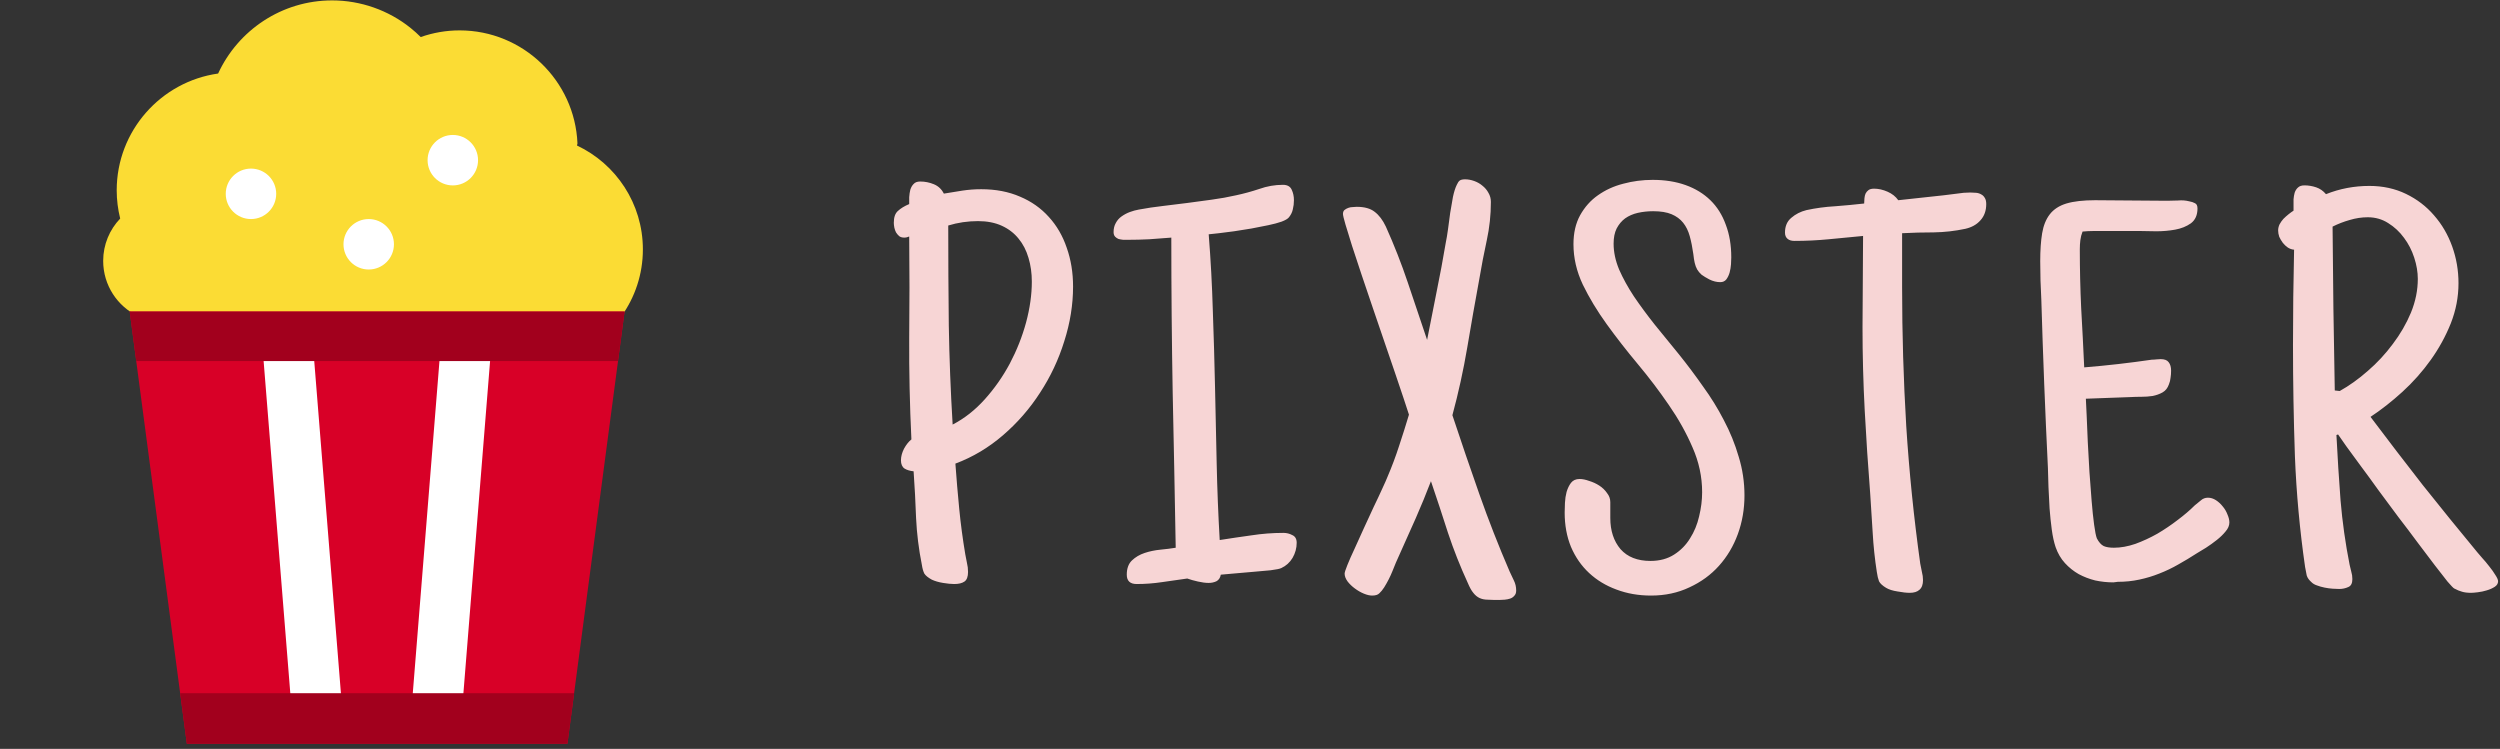 <svg width="888" height="266" viewBox="0 0 888 266" fill="none" xmlns="http://www.w3.org/2000/svg">
<rect x="0" y="0" width="888" height="266" fill="#333333" stroke="none"/>
<g clip-path="url(#clip0_7_265)">
<path d="M220.724 112.326C225.522 105.641 228.351 97.447 228.351 88.589C228.351 72.283 218.779 58.218 204.948 51.69C205.005 51.443 205.061 51.199 205.115 50.947C204.198 28.652 185.773 10.795 163.256 10.795C158.502 10.795 153.834 11.614 149.437 13.156C148.298 12.017 147.095 10.938 145.833 9.926C137.966 3.616 128.073 0.141 117.975 0.141C100.033 0.141 84.532 10.802 77.477 26.121C57.145 28.985 41.453 46.497 41.453 67.606C41.453 71.004 41.882 74.37 42.691 77.631C38.951 81.54 36.649 86.836 36.649 92.673C36.649 101.345 41.723 108.827 49.061 112.327H220.723V112.326H220.724Z" fill="#FBDC34"/>
<path d="M89.148 77.808C94.097 77.808 98.109 73.796 98.109 68.847C98.109 63.897 94.097 59.885 89.148 59.885C84.198 59.885 80.186 63.897 80.186 68.847C80.186 73.796 84.198 77.808 89.148 77.808Z" fill="white"/>
<path d="M130.969 95.731C135.918 95.731 139.93 91.719 139.93 86.77C139.93 81.821 135.918 77.808 130.969 77.808C126.019 77.808 122.007 81.821 122.007 86.77C122.007 91.719 126.019 95.731 130.969 95.731Z" fill="white"/>
<path d="M160.84 65.859C165.79 65.859 169.802 61.847 169.802 56.898C169.802 51.948 165.79 47.936 160.84 47.936C155.891 47.936 151.879 51.948 151.879 56.898C151.879 61.847 155.891 65.859 160.84 65.859Z" fill="white"/>
<path d="M46.065 110.667L66.358 264.141H201.555L221.848 110.667H46.065Z" fill="#D80027"/>
<path d="M162.83 120.489H105.876V256.705H162.83V120.489Z" fill="#D80027"/>
<path d="M121.744 254.317L111.225 123.358L93.36 124.793L103.763 254.317H121.744Z" fill="white"/>
<path d="M163.953 254.317L174.356 124.793L156.49 123.358L145.971 254.317H163.953Z" fill="white"/>
<path d="M48.391 128.258H219.522L221.848 110.667H46.065L48.391 128.258Z" fill="#A2001D"/>
<path d="M63.988 246.218L66.358 264.141H201.555L203.925 246.218H63.988Z" fill="#A2001D"/>
</g>
<path d="M381.152 101.781C381.152 108.226 380.111 114.704 378.027 121.215C376.009 127.725 373.145 133.812 369.434 139.476C365.788 145.14 361.393 150.186 356.25 154.613C351.107 159.04 345.475 162.393 339.355 164.672C339.746 170.075 340.202 175.446 340.723 180.785C341.243 186.123 341.96 191.495 342.871 196.898C343.066 197.875 343.262 198.884 343.457 199.926C343.717 200.967 343.848 202.041 343.848 203.148C343.848 204.841 343.424 205.98 342.578 206.566C341.732 207.152 340.527 207.445 338.965 207.445C337.858 207.445 336.523 207.315 334.961 207.054C333.398 206.794 332.064 206.403 330.957 205.883C329.655 205.166 328.776 204.45 328.32 203.734C327.93 202.953 327.637 201.911 327.441 200.609C326.335 195.075 325.651 189.541 325.391 184.008C325.195 178.474 324.902 172.94 324.512 167.406C323.21 167.276 322.135 166.95 321.289 166.429C320.443 165.844 320.02 164.867 320.02 163.5C320.02 162.198 320.378 160.83 321.094 159.398C321.875 157.966 322.754 156.859 323.73 156.078C323.145 143.969 322.884 131.957 322.949 120.043C323.079 108.129 323.079 96.117 322.949 84.008C322.624 84.138 322.331 84.235 322.07 84.3C321.81 84.366 321.517 84.398 321.191 84.398C320.475 84.398 319.889 84.235 319.434 83.91C318.978 83.519 318.587 83.064 318.262 82.543C318.001 82.022 317.806 81.469 317.676 80.883C317.546 80.231 317.48 79.646 317.48 79.125C317.48 77.172 317.969 75.772 318.945 74.925C319.922 74.014 321.257 73.2 322.949 72.484C322.949 71.768 322.949 70.954 322.949 70.043C323.014 69.066 323.145 68.187 323.34 67.406C323.6 66.56 323.991 65.876 324.512 65.355C325.033 64.769 325.814 64.476 326.855 64.476C328.548 64.476 330.176 64.802 331.738 65.453C333.301 66.104 334.473 67.211 335.254 68.773C337.533 68.383 339.746 68.025 341.895 67.699C344.043 67.374 346.257 67.211 348.535 67.211C353.678 67.211 358.268 68.09 362.305 69.847C366.341 71.54 369.759 73.949 372.559 77.074C375.358 80.134 377.474 83.78 378.906 88.011C380.404 92.243 381.152 96.833 381.152 101.781ZM366.504 100.023C366.504 97.028 366.113 94.229 365.332 91.625C364.551 88.956 363.379 86.677 361.816 84.789C360.254 82.836 358.268 81.306 355.859 80.199C353.451 79.092 350.618 78.539 347.363 78.539C345.605 78.539 343.815 78.669 341.992 78.929C340.234 79.19 338.509 79.581 336.816 80.101C336.816 92.015 336.882 103.832 337.012 115.551C337.207 127.269 337.663 139.021 338.379 150.804C342.546 148.656 346.354 145.661 349.805 141.82C353.255 137.979 356.217 133.747 358.691 129.125C361.165 124.437 363.086 119.587 364.453 114.574C365.82 109.496 366.504 104.646 366.504 100.023ZM460.582 192.797C460.582 194.685 460.094 196.475 459.117 198.168C458.141 199.795 456.806 201 455.113 201.781C454.592 202.041 453.323 202.302 451.305 202.562C449.286 202.758 447.105 202.953 444.762 203.148C442.418 203.344 440.172 203.539 438.023 203.734C435.94 203.929 434.475 204.06 433.629 204.125C433.434 205.232 432.913 206.013 432.066 206.469C431.22 206.859 430.309 207.054 429.332 207.054C428.225 207.054 426.956 206.892 425.523 206.566C424.091 206.241 422.822 205.883 421.715 205.492C418.785 205.883 415.823 206.306 412.828 206.761C409.833 207.217 406.806 207.445 403.746 207.445C401.402 207.445 400.23 206.338 400.23 204.125C400.23 201.911 400.849 200.219 402.086 199.047C403.323 197.875 404.82 196.996 406.578 196.41C408.336 195.824 410.224 195.433 412.242 195.238C414.26 195.043 416.051 194.815 417.613 194.554C417.288 176.065 416.93 157.705 416.539 139.476C416.214 121.247 416.051 102.888 416.051 84.398C413.382 84.594 410.777 84.789 408.238 84.984C405.699 85.114 403.16 85.179 400.621 85.179C400.1 85.179 399.547 85.179 398.961 85.179C398.375 85.114 397.822 85.017 397.301 84.886C396.845 84.691 396.454 84.431 396.129 84.105C395.738 83.715 395.543 83.161 395.543 82.445C395.543 81.208 395.803 80.134 396.324 79.222C396.845 78.246 397.529 77.465 398.375 76.879C399.286 76.228 400.263 75.707 401.305 75.316C402.346 74.925 403.421 74.633 404.527 74.437C407.327 73.916 410.159 73.493 413.023 73.168C415.953 72.777 418.85 72.419 421.715 72.094C424.645 71.703 427.542 71.312 430.406 70.922C433.336 70.531 436.233 70.01 439.098 69.359C441.832 68.773 444.566 68.025 447.301 67.113C450.035 66.136 452.835 65.648 455.699 65.648C457.262 65.648 458.303 66.234 458.824 67.406C459.345 68.513 459.605 69.75 459.605 71.117C459.605 72.224 459.475 73.298 459.215 74.34C459.02 75.316 458.564 76.26 457.848 77.172C457.457 77.692 456.578 78.213 455.211 78.734C453.909 79.19 452.314 79.613 450.426 80.004C448.603 80.394 446.617 80.785 444.469 81.175C442.385 81.501 440.335 81.827 438.316 82.152C436.363 82.412 434.573 82.64 432.945 82.836C431.318 83.031 430.113 83.161 429.332 83.226C430.048 92.276 430.536 101.325 430.797 110.375C431.122 119.424 431.383 128.474 431.578 137.523C431.773 146.573 431.969 155.622 432.164 164.672C432.359 173.721 432.717 182.771 433.238 191.82C436.949 191.234 440.693 190.681 444.469 190.16C448.245 189.574 452.053 189.281 455.895 189.281C457.001 189.281 458.043 189.541 459.02 190.062C460.061 190.518 460.582 191.429 460.582 192.797ZM538.547 209.789C538.547 210.57 538.319 211.189 537.863 211.644C537.473 212.1 536.984 212.426 536.398 212.621C535.812 212.816 535.161 212.946 534.445 213.011C533.729 213.077 533.078 213.109 532.492 213.109C530.93 213.109 529.595 213.077 528.488 213.011C527.382 213.011 526.405 212.816 525.559 212.426C524.712 212.035 523.964 211.416 523.312 210.57C522.661 209.789 522.01 208.617 521.359 207.054C518.69 201.26 516.346 195.336 514.328 189.281C512.375 183.161 510.357 177.041 508.273 170.922C506.581 175.349 504.79 179.711 502.902 184.008C501.014 188.304 499.094 192.601 497.141 196.898C496.229 198.851 495.383 200.837 494.602 202.855C493.82 204.808 492.844 206.729 491.672 208.617C491.086 209.528 490.5 210.245 489.914 210.765C489.393 211.286 488.547 211.547 487.375 211.547C486.529 211.547 485.552 211.319 484.445 210.863C483.339 210.407 482.264 209.789 481.223 209.008C480.246 208.291 479.4 207.478 478.684 206.566C477.967 205.59 477.609 204.646 477.609 203.734C477.609 203.344 477.935 202.334 478.586 200.707C479.237 199.079 480.083 197.159 481.125 194.945C482.167 192.666 483.273 190.225 484.445 187.621C485.682 184.952 486.854 182.413 487.961 180.004C489.133 177.595 490.142 175.446 490.988 173.558C491.9 171.605 492.518 170.205 492.844 169.359C494.406 165.713 495.773 162.067 496.945 158.422C498.182 154.711 499.354 151 500.461 147.289C500.07 146.117 499.452 144.229 498.605 141.625C497.759 139.021 496.75 136.026 495.578 132.64C494.406 129.19 493.137 125.479 491.77 121.508C490.402 117.536 489.035 113.532 487.668 109.496C486.301 105.394 484.966 101.455 483.664 97.679C482.362 93.838 481.223 90.388 480.246 87.328C479.27 84.268 478.488 81.729 477.902 79.711C477.316 77.692 477.023 76.456 477.023 76C477.023 75.414 477.186 74.958 477.512 74.633C477.902 74.307 478.358 74.047 478.879 73.851C479.4 73.656 479.921 73.558 480.441 73.558C481.027 73.493 481.516 73.461 481.906 73.461C484.641 73.461 486.757 74.047 488.254 75.219C489.816 76.39 491.151 78.148 492.258 80.492C495.188 87.002 497.792 93.643 500.07 100.414C502.349 107.185 504.628 113.955 506.906 120.726C508.078 114.932 509.217 109.17 510.324 103.441C511.496 97.712 512.57 91.95 513.547 86.156C513.807 84.919 514.068 83.356 514.328 81.469C514.589 79.581 514.849 77.627 515.109 75.609C515.435 73.591 515.76 71.703 516.086 69.945C516.477 68.122 516.932 66.69 517.453 65.648C517.779 64.932 518.104 64.444 518.43 64.183C518.82 63.858 519.471 63.695 520.383 63.695C521.424 63.695 522.499 63.89 523.605 64.281C524.712 64.672 525.689 65.225 526.535 65.941C527.447 66.657 528.163 67.504 528.684 68.48C529.27 69.457 529.562 70.531 529.562 71.703C529.562 76.325 529.074 80.883 528.098 85.375C527.121 89.867 526.242 94.424 525.461 99.047C523.964 107.185 522.531 115.323 521.164 123.461C519.797 131.534 518.039 139.541 515.891 147.484C519.016 156.924 522.206 166.267 525.461 175.511C528.716 184.756 532.297 193.903 536.203 202.953C536.724 204.06 537.245 205.166 537.766 206.273C538.286 207.315 538.547 208.487 538.547 209.789ZM619.637 176C619.637 180.817 618.855 185.375 617.293 189.672C615.73 193.969 613.484 197.745 610.555 201C607.69 204.19 604.207 206.729 600.105 208.617C596.004 210.57 591.447 211.547 586.434 211.547C582.007 211.547 577.905 210.83 574.129 209.398C570.418 208.031 567.195 206.078 564.461 203.539C561.727 201 559.578 197.907 558.016 194.261C556.518 190.616 555.77 186.547 555.77 182.054C555.77 181.143 555.802 180.004 555.867 178.636C555.932 177.269 556.128 175.967 556.453 174.73C556.844 173.428 557.365 172.354 558.016 171.508C558.732 170.596 559.741 170.14 561.043 170.14C562.085 170.14 563.224 170.368 564.461 170.824C565.763 171.215 566.967 171.768 568.074 172.484C569.181 173.2 570.092 174.079 570.809 175.121C571.59 176.097 571.98 177.172 571.98 178.344V184.008C571.98 188.5 573.185 192.178 575.594 195.043C578.068 197.842 581.616 199.242 586.238 199.242C589.493 199.242 592.293 198.493 594.637 196.996C596.98 195.498 598.868 193.578 600.301 191.234C601.798 188.89 602.872 186.286 603.523 183.422C604.24 180.492 604.598 177.627 604.598 174.828C604.598 169.359 603.458 164.053 601.18 158.91C598.966 153.767 596.167 148.754 592.781 143.871C589.396 138.923 585.717 134.073 581.746 129.32C577.775 124.567 574.096 119.847 570.711 115.16C567.326 110.472 564.493 105.785 562.215 101.097C560.001 96.41 558.895 91.625 558.895 86.742C558.895 82.771 559.676 79.353 561.238 76.488C562.866 73.558 564.982 71.182 567.586 69.359C570.255 67.471 573.25 66.104 576.57 65.258C579.956 64.346 583.439 63.89 587.02 63.89C591.382 63.89 595.288 64.509 598.738 65.746C602.189 66.983 605.118 68.773 607.527 71.117C609.936 73.461 611.759 76.358 612.996 79.808C614.298 83.194 614.949 87.067 614.949 91.429C614.949 92.081 614.917 92.894 614.852 93.871C614.786 94.847 614.624 95.824 614.363 96.8C614.103 97.712 613.712 98.526 613.191 99.242C612.671 99.893 611.954 100.219 611.043 100.219C609.741 100.219 608.439 99.893 607.137 99.242C606.03 98.656 605.118 98.103 604.402 97.582C603.751 96.996 603.23 96.377 602.84 95.726C602.449 95.01 602.156 94.229 601.961 93.383C601.766 92.536 601.603 91.495 601.473 90.258C601.147 87.914 600.724 85.798 600.203 83.91C599.682 82.022 598.901 80.427 597.859 79.125C596.818 77.823 595.451 76.814 593.758 76.097C592.065 75.381 589.884 75.023 587.215 75.023C585.327 75.023 583.504 75.219 581.746 75.609C580.053 76 578.556 76.651 577.254 77.562C576.017 78.474 575.008 79.678 574.227 81.175C573.51 82.608 573.152 84.398 573.152 86.547C573.152 89.541 573.803 92.601 575.105 95.726C576.473 98.851 578.23 102.041 580.379 105.297C582.592 108.552 585.066 111.905 587.801 115.355C590.6 118.741 593.465 122.256 596.395 125.902C599.324 129.548 602.156 133.324 604.891 137.23C607.69 141.071 610.164 145.075 612.312 149.242C614.526 153.409 616.284 157.738 617.586 162.23C618.953 166.657 619.637 171.247 619.637 176ZM705.512 72.484C705.512 74.828 704.828 76.749 703.461 78.246C702.159 79.743 700.368 80.752 698.09 81.273C694.444 82.054 690.701 82.478 686.859 82.543C683.083 82.543 679.34 82.64 675.629 82.836V102.172C675.629 118.578 676.117 134.952 677.094 151.293C678.135 167.569 679.796 183.877 682.074 200.219C682.27 201.195 682.465 202.172 682.66 203.148C682.921 204.125 683.051 205.101 683.051 206.078C683.051 207.64 682.628 208.78 681.781 209.496C681 210.212 679.861 210.57 678.363 210.57C677.191 210.57 675.727 210.407 673.969 210.082C672.276 209.821 670.941 209.398 669.965 208.812C668.663 208.031 667.816 207.25 667.426 206.469C667.1 205.622 666.84 204.515 666.645 203.148C665.928 198.526 665.44 193.903 665.18 189.281C664.919 184.659 664.626 180.036 664.301 175.414C663.52 165.518 662.868 155.655 662.348 145.824C661.827 135.993 661.566 126.13 661.566 116.234C661.566 110.83 661.599 105.459 661.664 100.121C661.729 94.782 661.762 89.346 661.762 83.812C657.725 84.203 653.656 84.594 649.555 84.984C645.518 85.375 641.449 85.57 637.348 85.57C636.371 85.57 635.59 85.342 635.004 84.886C634.353 84.366 634.027 83.617 634.027 82.64C634.027 80.362 634.776 78.604 636.273 77.367C637.771 76.065 639.561 75.153 641.645 74.633C644.965 73.916 648.35 73.461 651.801 73.265C655.251 73.005 658.702 72.679 662.152 72.289C662.152 71.638 662.185 71.019 662.25 70.433C662.315 69.782 662.445 69.229 662.641 68.773C662.901 68.252 663.259 67.829 663.715 67.504C664.171 67.178 664.822 67.015 665.668 67.015C667.23 67.015 668.826 67.374 670.453 68.09C672.081 68.806 673.35 69.815 674.262 71.117L690.473 69.359C692.035 69.164 693.598 68.969 695.16 68.773C696.723 68.513 698.285 68.383 699.848 68.383C700.564 68.383 701.247 68.415 701.898 68.48C702.615 68.545 703.233 68.741 703.754 69.066C704.275 69.327 704.698 69.75 705.023 70.336C705.349 70.856 705.512 71.573 705.512 72.484ZM791.875 185.57C791.875 186.677 791.419 187.751 790.508 188.793C789.661 189.834 788.62 190.844 787.383 191.82C786.146 192.797 784.876 193.708 783.574 194.554C782.272 195.336 781.198 195.987 780.352 196.508C778.138 197.94 775.924 199.274 773.711 200.511C771.562 201.748 769.316 202.823 766.973 203.734C764.694 204.646 762.318 205.362 759.844 205.883C757.435 206.403 754.896 206.664 752.227 206.664L750.664 206.859C748.516 206.859 746.367 206.631 744.219 206.176C742.135 205.655 740.182 204.906 738.359 203.929C736.536 202.888 734.909 201.586 733.477 200.023C732.044 198.461 730.938 196.573 730.156 194.359C729.57 192.601 729.115 190.518 728.789 188.109C728.464 185.7 728.203 183.194 728.008 180.59C727.878 177.985 727.747 175.446 727.617 172.972C727.552 170.433 727.487 168.187 727.422 166.234C726.445 146.312 725.664 126.39 725.078 106.469C724.948 104.19 724.85 101.911 724.785 99.633C724.72 97.354 724.688 95.075 724.688 92.797C724.688 88.89 724.915 85.57 725.371 82.836C725.827 80.101 726.738 77.855 728.105 76.097C729.473 74.34 731.426 73.07 733.965 72.289C736.569 71.508 739.987 71.117 744.219 71.117C748.451 71.117 752.682 71.15 756.914 71.215C761.211 71.28 765.508 71.312 769.805 71.312C771.107 71.312 772.409 71.28 773.711 71.215C775.013 71.084 776.315 71.182 777.617 71.508C778.398 71.638 779.082 71.866 779.668 72.191C780.254 72.452 780.547 73.07 780.547 74.047C780.547 76.39 779.766 78.148 778.203 79.32C776.641 80.427 774.785 81.175 772.637 81.566C770.488 81.957 768.242 82.152 765.898 82.152C763.62 82.087 761.732 82.054 760.234 82.054H747.539C746.237 82.054 744.935 82.054 743.633 82.054C742.331 82.054 741.029 82.12 739.727 82.25C739.336 83.226 739.076 84.235 738.945 85.277C738.815 86.319 738.75 87.393 738.75 88.5C738.75 95.596 738.913 102.595 739.238 109.496C739.629 116.397 739.987 123.396 740.312 130.492C744.349 130.166 748.353 129.776 752.324 129.32C756.296 128.864 760.299 128.344 764.336 127.758C764.922 127.758 765.443 127.725 765.898 127.66C766.419 127.595 766.94 127.562 767.461 127.562C768.828 127.562 769.772 127.92 770.293 128.636C770.879 129.353 771.172 130.362 771.172 131.664C771.172 132.575 771.107 133.422 770.977 134.203C770.911 134.984 770.716 135.765 770.391 136.547C769.935 137.849 769.186 138.793 768.145 139.379C767.103 139.965 765.931 140.388 764.629 140.648C763.327 140.844 761.96 140.941 760.527 140.941C759.16 140.941 757.956 140.974 756.914 141.039C754.18 141.169 751.478 141.267 748.809 141.332C746.204 141.397 743.568 141.495 740.898 141.625C740.964 142.992 741.061 145.043 741.191 147.777C741.322 150.511 741.452 153.604 741.582 157.054C741.777 160.44 741.973 163.955 742.168 167.601C742.428 171.247 742.689 174.698 742.949 177.953C743.21 181.143 743.503 183.942 743.828 186.351C744.154 188.76 744.479 190.388 744.805 191.234C745.521 192.601 746.335 193.513 747.246 193.969C748.158 194.359 749.362 194.554 750.859 194.554C753.268 194.554 755.807 194.099 758.477 193.187C761.146 192.211 763.75 191.006 766.289 189.574C768.828 188.077 771.237 186.449 773.516 184.691C775.859 182.933 777.878 181.208 779.57 179.515C780.286 178.929 781.003 178.344 781.719 177.758C782.435 177.107 783.281 176.781 784.258 176.781C785.234 176.781 786.178 177.074 787.09 177.66C788.001 178.246 788.815 178.995 789.531 179.906C790.247 180.752 790.801 181.696 791.191 182.738C791.647 183.78 791.875 184.724 791.875 185.57ZM887.32 206.469C887.32 207.25 886.93 207.901 886.148 208.422C885.367 208.942 884.423 209.366 883.316 209.691C882.275 210.017 881.201 210.245 880.094 210.375C879.052 210.505 878.271 210.57 877.75 210.57C876.448 210.57 875.374 210.44 874.527 210.179C873.746 209.984 872.802 209.594 871.695 209.008C871.37 208.812 870.589 207.998 869.352 206.566C868.18 205.069 866.682 203.148 864.859 200.804C863.102 198.461 861.083 195.791 858.805 192.797C856.591 189.802 854.28 186.742 851.871 183.617C849.527 180.427 847.184 177.269 844.84 174.144C842.561 170.954 840.445 168.057 838.492 165.453C836.539 162.784 834.846 160.472 833.414 158.519C832.047 156.501 831.07 155.101 830.484 154.32L829.898 154.515C830.289 162.263 830.777 170.01 831.363 177.758C832.014 185.44 833.089 193.057 834.586 200.609C834.781 201.39 834.977 202.204 835.172 203.051C835.432 203.897 835.562 204.776 835.562 205.687C835.562 207.185 835.074 208.129 834.098 208.519C833.121 208.975 832.047 209.203 830.875 209.203C830.224 209.203 829.443 209.17 828.531 209.105C827.62 209.04 826.676 208.91 825.699 208.715C824.723 208.519 823.811 208.259 822.965 207.933C822.184 207.673 821.565 207.315 821.109 206.859C820.198 206.078 819.612 205.264 819.352 204.418C819.156 203.571 818.961 202.562 818.766 201.39C816.878 188.304 815.673 175.186 815.152 162.035C814.697 148.819 814.469 135.635 814.469 122.484C814.469 116.755 814.501 111.123 814.566 105.59C814.632 100.056 814.729 94.424 814.859 88.695C814.078 88.63 813.329 88.37 812.613 87.914C811.962 87.458 811.376 86.905 810.855 86.254C810.335 85.537 809.911 84.821 809.586 84.105C809.326 83.324 809.195 82.575 809.195 81.859C809.195 81.143 809.358 80.427 809.684 79.711C810.074 78.995 810.53 78.344 811.051 77.758C811.637 77.172 812.255 76.618 812.906 76.097C813.557 75.577 814.143 75.153 814.664 74.828V73.07C814.664 72.419 814.664 71.67 814.664 70.824C814.729 69.978 814.859 69.196 815.055 68.48C815.315 67.699 815.706 67.081 816.227 66.625C816.747 66.104 817.529 65.844 818.57 65.844C819.938 65.844 821.305 66.071 822.672 66.527C824.039 66.983 825.211 67.797 826.188 68.969C831.07 67.015 836.214 66.039 841.617 66.039C846.37 66.039 850.699 66.983 854.605 68.871C858.512 70.759 861.832 73.298 864.566 76.488C867.366 79.678 869.514 83.356 871.012 87.523C872.509 91.69 873.258 96.052 873.258 100.609C873.258 105.492 872.346 110.245 870.523 114.867C868.701 119.424 866.324 123.754 863.395 127.855C860.465 131.957 857.112 135.733 853.336 139.183C849.625 142.569 845.849 145.531 842.008 148.07C848.128 156.208 854.312 164.281 860.562 172.289C866.878 180.232 873.323 188.174 879.898 196.117C880.289 196.573 880.875 197.256 881.656 198.168C882.503 199.079 883.349 200.088 884.195 201.195C885.042 202.237 885.758 203.246 886.344 204.222C886.995 205.199 887.32 205.948 887.32 206.469ZM858.805 99.047C858.805 96.638 858.382 94.131 857.535 91.527C856.689 88.923 855.484 86.579 853.922 84.496C852.359 82.347 850.471 80.59 848.258 79.222C846.109 77.855 843.701 77.172 841.031 77.172C838.883 77.172 836.734 77.497 834.586 78.148C832.503 78.734 830.484 79.515 828.531 80.492C828.661 90.192 828.759 99.893 828.824 109.594C828.954 119.294 829.117 128.995 829.312 138.695L831.07 138.89C834.456 137.002 837.776 134.626 841.031 131.761C844.352 128.897 847.314 125.707 849.918 122.191C852.587 118.676 854.736 114.965 856.363 111.058C857.991 107.087 858.805 103.083 858.805 99.047Z" fill="#F7D5D5"/>
<defs>
<clipPath id="clip0_7_265">
<rect width="264" height="264" fill="white" transform="translate(0.5 0.141)"/>
</clipPath>
</defs>
</svg>
